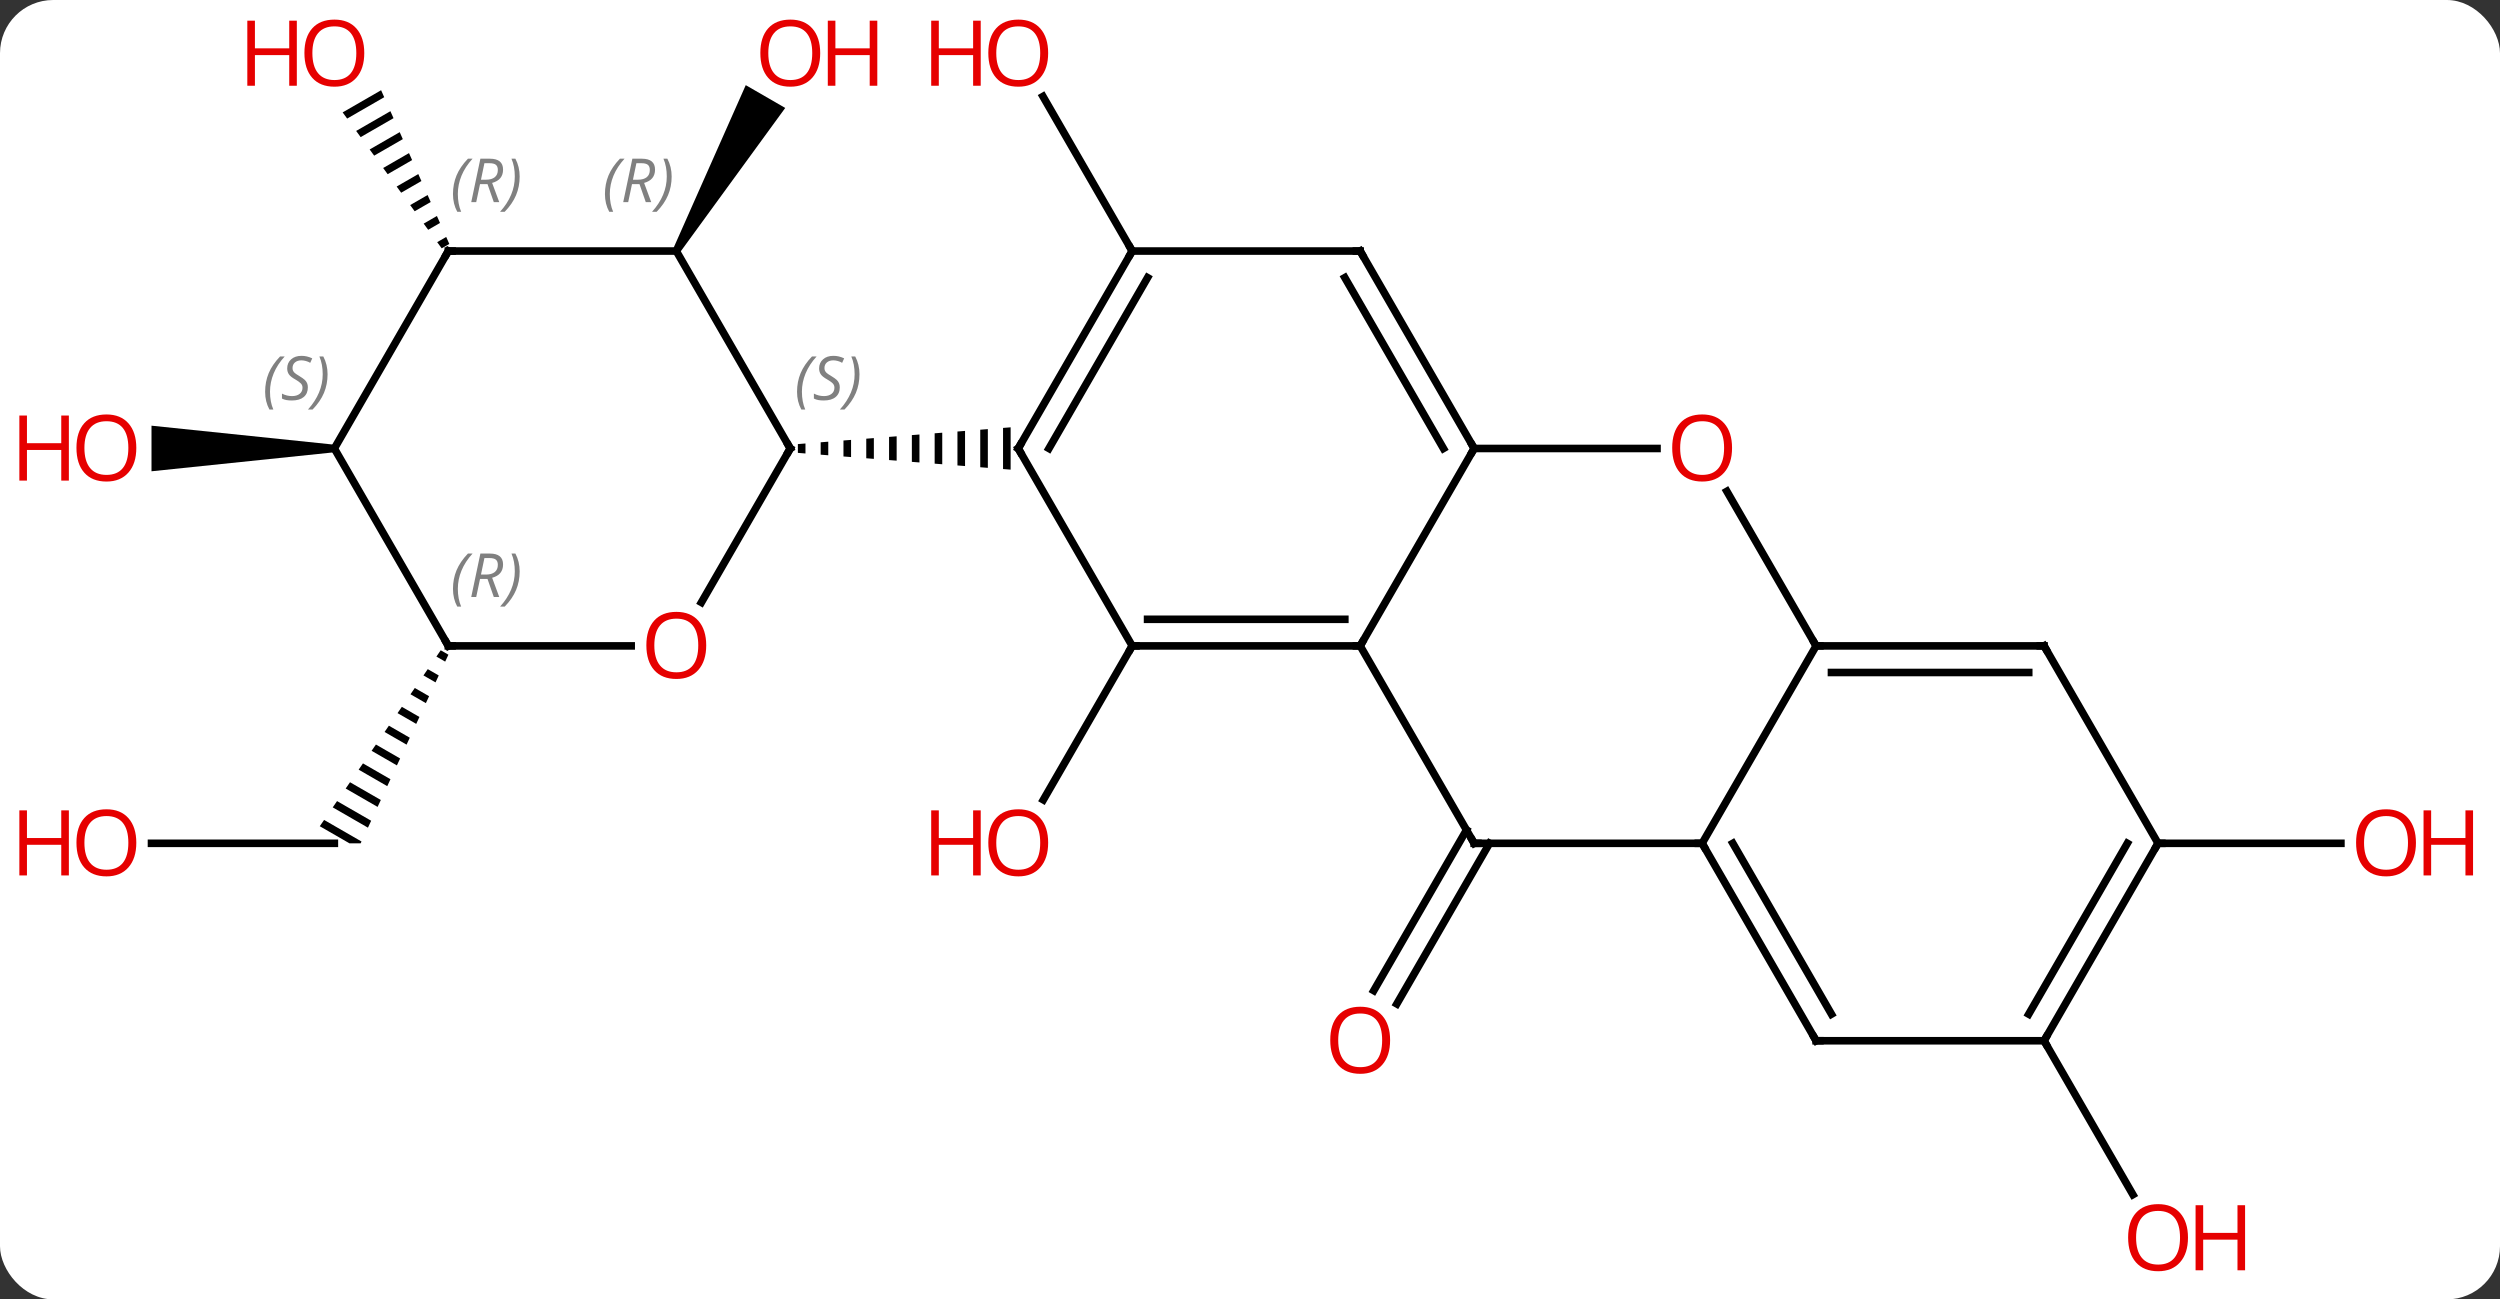 <svg width="329" viewBox="0 0 329 171" style="fill-opacity:1; color-rendering:auto; color-interpolation:auto; text-rendering:auto; stroke:black; stroke-linecap:square; stroke-miterlimit:10; shape-rendering:auto; stroke-opacity:1; fill:black; stroke-dasharray:none; font-weight:normal; stroke-width:1; font-family:'Open Sans'; font-style:normal; stroke-linejoin:miter; font-size:12; stroke-dashoffset:0; image-rendering:auto;" height="171" class="cas-substance-image" xmlns:xlink="http://www.w3.org/1999/xlink" xmlns="http://www.w3.org/2000/svg"><rect x="0" y="0" width="329" height="171" fill="#333333" stroke="none"/><svg class="cas-substance-single-component"><rect y="0" x="0" width="329" stroke="none" ry="7" rx="7" height="171" fill="white" class="cas-substance-group"/><svg y="0" x="0" width="329" viewBox="0 0 329 171" style="fill:black;" height="171" class="cas-substance-single-component-image"><svg><g><g transform="translate(164,85)" style="text-rendering:geometricPrecision; color-rendering:optimizeQuality; color-interpolation:linearRGB; stroke-linecap:butt; image-rendering:optimizeQuality;"><line y2="0" y1="20.258" x2="-15" x1="-26.697" style="fill:none;"/><line y2="25.98" y1="47.116" x2="32.021" x1="19.819" style="fill:none;"/><line y2="24.23" y1="45.366" x2="28.99" x1="16.788" style="fill:none;"/><line y2="-51.963" y1="-72.307" x2="-15" x1="-26.746" style="fill:none;"/><path style="stroke:none;" d="M-74.567 -51.713 L-75.433 -52.213 L-65.859 -73.795 L-60.663 -70.795 Z"/><line y2="51.963" y1="72.215" x2="105" x1="116.693" style="fill:none;"/><line y2="25.98" y1="25.98" x2="120" x1="144.062" style="fill:none;"/><line y2="25.98" y1="25.98" x2="-144.062" x1="-120" style="fill:none;"/><path style="stroke:none;" d="M-106.001 0.577 L-106.57 1.404 L-105.414 2.07 L-104.99 1.16 L-106.001 0.577 ZM-107.707 3.058 L-108.275 3.885 L-106.684 4.802 L-106.261 3.891 L-107.707 3.058 ZM-109.412 5.538 L-109.981 6.365 L-107.955 7.533 L-107.531 6.623 L-109.412 5.538 ZM-111.117 8.019 L-111.686 8.846 L-109.225 10.265 L-108.802 9.354 L-111.117 8.019 ZM-112.823 10.5 L-113.391 11.327 L-113.391 11.327 L-110.496 12.996 L-110.073 12.086 L-110.073 12.086 L-112.823 10.5 ZM-114.528 12.98 L-115.096 13.807 L-111.767 15.727 L-111.343 14.817 L-114.528 12.98 ZM-116.233 15.461 L-116.802 16.288 L-116.802 16.288 L-113.037 18.459 L-112.614 17.549 L-116.233 15.461 ZM-117.939 17.942 L-118.507 18.769 L-114.308 21.19 L-113.884 20.28 L-117.939 17.942 ZM-119.644 20.423 L-120.212 21.25 L-115.578 23.922 L-115.155 23.011 L-119.644 20.423 ZM-121.349 22.903 L-121.918 23.73 L-118.016 25.98 L-116.536 25.98 L-116.536 25.98 L-116.536 25.98 L-116.425 25.743 L-116.425 25.743 L-121.349 22.903 Z"/><path style="stroke:none;" d="M-113.846 -73.127 L-118.907 -70.208 L-118.907 -70.208 L-118.315 -69.395 L-113.438 -72.207 L-113.438 -72.207 L-113.846 -73.127 ZM-112.622 -70.368 L-117.13 -67.769 L-116.538 -66.955 L-112.214 -69.449 L-112.214 -69.449 L-112.622 -70.368 ZM-111.398 -67.61 L-115.353 -65.329 L-115.353 -65.329 L-114.761 -64.516 L-114.761 -64.516 L-110.99 -66.69 L-111.398 -67.61 ZM-110.174 -64.852 L-113.576 -62.89 L-112.984 -62.077 L-109.766 -63.932 L-109.766 -63.932 L-110.174 -64.852 ZM-108.951 -62.093 L-111.799 -60.451 L-111.207 -59.638 L-108.543 -61.174 L-108.543 -61.174 L-108.951 -62.093 ZM-107.727 -59.335 L-110.022 -58.011 L-110.022 -58.011 L-109.429 -57.198 L-107.319 -58.415 L-107.319 -58.415 L-107.727 -59.335 ZM-106.503 -56.576 L-108.245 -55.572 L-107.652 -54.759 L-107.652 -54.759 L-106.095 -55.657 L-106.503 -56.576 ZM-105.279 -53.818 L-106.467 -53.133 L-106.467 -53.133 L-105.875 -52.32 L-104.871 -52.898 L-104.871 -52.898 L-105.279 -53.818 Z"/><path style="stroke:none;" d="M-120 -26.48 L-120 -25.48 L-144.062 -22.98 L-144.062 -28.98 Z"/><line y2="-25.98" y1="0" x2="30" x1="15" style="fill:none;"/><line y2="0" y1="0" x2="-15" x1="15" style="fill:none;"/><line y2="-3.5" y1="-3.5" x2="-12.979" x1="12.979" style="fill:none;"/><line y2="25.98" y1="0" x2="30" x1="15" style="fill:none;"/><line y2="-25.98" y1="-25.98" x2="54.062" x1="30" style="fill:none;"/><line y2="-51.963" y1="-25.98" x2="15" x1="30" style="fill:none;"/><line y2="-48.463" y1="-25.98" x2="12.979" x1="25.959" style="fill:none;"/><line y2="-25.98" y1="0" x2="-30" x1="-15" style="fill:none;"/><line y2="25.98" y1="25.98" x2="60" x1="30" style="fill:none;"/><line y2="0" y1="-20.344" x2="75" x1="63.254" style="fill:none;"/><line y2="-51.963" y1="-51.963" x2="-15" x1="15" style="fill:none;"/><line y2="-51.963" y1="-25.98" x2="-15" x1="-30" style="fill:none;"/><line y2="-48.463" y1="-25.98" x2="-12.979" x1="-25.959" style="fill:none;"/><path style="stroke:none;" d="M-58 -26.638 L-59 -26.559 L-59 -25.401 L-59 -25.401 L-58 -25.322 L-58 -25.322 L-58 -26.638 ZM-55 -26.874 L-56 -26.795 L-56 -26.795 L-56 -25.165 L-56 -25.165 L-55 -25.086 L-55 -25.086 L-55 -26.874 ZM-52 -27.11 L-53 -27.032 L-53 -27.032 L-53 -24.928 L-53 -24.928 L-52 -24.85 L-52 -24.85 L-52 -27.11 ZM-49 -27.347 L-50 -27.268 L-50 -27.268 L-50 -24.692 L-50 -24.692 L-49 -24.613 L-49 -27.347 ZM-46 -27.583 L-47 -27.504 L-47 -27.504 L-47 -24.456 L-47 -24.456 L-46 -24.377 L-46 -24.377 L-46 -27.583 ZM-43 -27.819 L-44 -27.741 L-44 -27.741 L-44 -24.219 L-44 -24.219 L-43 -24.141 L-43 -24.141 L-43 -27.819 ZM-40 -28.056 L-41 -27.977 L-41 -27.977 L-41 -23.983 L-41 -23.983 L-40 -23.904 L-40 -28.056 ZM-37 -28.292 L-38 -28.213 L-38 -28.213 L-38 -23.747 L-38 -23.747 L-37 -23.668 L-37 -23.668 L-37 -28.292 ZM-34 -28.528 L-35 -28.45 L-35 -28.45 L-35 -23.51 L-35 -23.51 L-34 -23.432 L-34 -23.432 L-34 -28.528 ZM-31 -28.765 L-32 -28.686 L-32 -28.686 L-32 -23.274 L-32 -23.274 L-31 -23.195 L-31 -28.765 Z"/><line y2="0" y1="25.98" x2="75" x1="60" style="fill:none;"/><line y2="51.963" y1="25.98" x2="75" x1="60" style="fill:none;"/><line y2="48.463" y1="25.98" x2="77.021" x1="64.041" style="fill:none;"/><line y2="0" y1="0" x2="105" x1="75" style="fill:none;"/><line y2="3.5" y1="3.5" x2="102.979" x1="77.021" style="fill:none;"/><line y2="51.963" y1="51.963" x2="105" x1="75" style="fill:none;"/><line y2="25.98" y1="0" x2="120" x1="105" style="fill:none;"/><line y2="25.98" y1="51.963" x2="120" x1="105" style="fill:none;"/><line y2="25.98" y1="48.463" x2="115.959" x1="102.979" style="fill:none;"/><line y2="-5.722" y1="-25.98" x2="-71.697" x1="-60" style="fill:none;"/><line y2="-51.963" y1="-25.98" x2="-75" x1="-60" style="fill:none;"/><line y2="0" y1="0" x2="-105" x1="-80.938" style="fill:none;"/><line y2="-51.963" y1="-51.963" x2="-105" x1="-75" style="fill:none;"/><line y2="-25.98" y1="0" x2="-120" x1="-105" style="fill:none;"/><line y2="-25.98" y1="-51.963" x2="-120" x1="-105" style="fill:none;"/></g><g transform="translate(164,85)" style="fill:rgb(230,0,0); text-rendering:geometricPrecision; color-rendering:optimizeQuality; image-rendering:optimizeQuality; font-family:'Open Sans'; stroke:rgb(230,0,0); color-interpolation:linearRGB;"><path style="stroke:none;" d="M-26.062 25.91 Q-26.062 27.972 -27.102 29.152 Q-28.141 30.332 -29.984 30.332 Q-31.875 30.332 -32.906 29.168 Q-33.938 28.003 -33.938 25.894 Q-33.938 23.8 -32.906 22.652 Q-31.875 21.503 -29.984 21.503 Q-28.125 21.503 -27.094 22.675 Q-26.062 23.847 -26.062 25.91 ZM-32.891 25.91 Q-32.891 27.644 -32.148 28.55 Q-31.406 29.457 -29.984 29.457 Q-28.562 29.457 -27.836 28.558 Q-27.109 27.66 -27.109 25.91 Q-27.109 24.175 -27.836 23.285 Q-28.562 22.394 -29.984 22.394 Q-31.406 22.394 -32.148 23.293 Q-32.891 24.191 -32.891 25.91 Z"/><path style="stroke:none;" d="M-34.938 30.207 L-35.938 30.207 L-35.938 26.175 L-40.453 26.175 L-40.453 30.207 L-41.453 30.207 L-41.453 21.644 L-40.453 21.644 L-40.453 25.285 L-35.938 25.285 L-35.938 21.644 L-34.938 21.644 L-34.938 30.207 Z"/><path style="stroke:none;" d="M18.938 51.893 Q18.938 53.955 17.898 55.135 Q16.859 56.315 15.016 56.315 Q13.125 56.315 12.094 55.151 Q11.062 53.986 11.062 51.877 Q11.062 49.783 12.094 48.635 Q13.125 47.486 15.016 47.486 Q16.875 47.486 17.906 48.658 Q18.938 49.83 18.938 51.893 ZM12.109 51.893 Q12.109 53.627 12.852 54.533 Q13.594 55.44 15.016 55.44 Q16.438 55.44 17.164 54.541 Q17.891 53.643 17.891 51.893 Q17.891 50.158 17.164 49.268 Q16.438 48.377 15.016 48.377 Q13.594 48.377 12.852 49.276 Q12.109 50.174 12.109 51.893 Z"/><path style="stroke:none;" d="M-26.062 -78.013 Q-26.062 -75.951 -27.102 -74.771 Q-28.141 -73.591 -29.984 -73.591 Q-31.875 -73.591 -32.906 -74.755 Q-33.938 -75.92 -33.938 -78.029 Q-33.938 -80.123 -32.906 -81.271 Q-31.875 -82.42 -29.984 -82.42 Q-28.125 -82.42 -27.094 -81.248 Q-26.062 -80.076 -26.062 -78.013 ZM-32.891 -78.013 Q-32.891 -76.279 -32.148 -75.373 Q-31.406 -74.466 -29.984 -74.466 Q-28.562 -74.466 -27.836 -75.365 Q-27.109 -76.263 -27.109 -78.013 Q-27.109 -79.748 -27.836 -80.638 Q-28.562 -81.529 -29.984 -81.529 Q-31.406 -81.529 -32.148 -80.63 Q-32.891 -79.732 -32.891 -78.013 Z"/><path style="stroke:none;" d="M-34.938 -73.716 L-35.938 -73.716 L-35.938 -77.748 L-40.453 -77.748 L-40.453 -73.716 L-41.453 -73.716 L-41.453 -82.279 L-40.453 -82.279 L-40.453 -78.638 L-35.938 -78.638 L-35.938 -82.279 L-34.938 -82.279 L-34.938 -73.716 Z"/><path style="stroke:none;" d="M-56.062 -78.013 Q-56.062 -75.951 -57.102 -74.771 Q-58.141 -73.591 -59.984 -73.591 Q-61.875 -73.591 -62.906 -74.755 Q-63.938 -75.92 -63.938 -78.029 Q-63.938 -80.123 -62.906 -81.271 Q-61.875 -82.42 -59.984 -82.42 Q-58.125 -82.42 -57.094 -81.248 Q-56.062 -80.076 -56.062 -78.013 ZM-62.891 -78.013 Q-62.891 -76.279 -62.148 -75.373 Q-61.406 -74.466 -59.984 -74.466 Q-58.562 -74.466 -57.836 -75.365 Q-57.109 -76.263 -57.109 -78.013 Q-57.109 -79.748 -57.836 -80.638 Q-58.562 -81.529 -59.984 -81.529 Q-61.406 -81.529 -62.148 -80.63 Q-62.891 -79.732 -62.891 -78.013 Z"/><path style="stroke:none;" d="M-48.547 -73.716 L-49.547 -73.716 L-49.547 -77.748 L-54.062 -77.748 L-54.062 -73.716 L-55.062 -73.716 L-55.062 -82.279 L-54.062 -82.279 L-54.062 -78.638 L-49.547 -78.638 L-49.547 -82.279 L-48.547 -82.279 L-48.547 -73.716 Z"/><path style="stroke:none;" d="M123.938 77.873 Q123.938 79.935 122.898 81.115 Q121.859 82.295 120.016 82.295 Q118.125 82.295 117.094 81.13 Q116.062 79.966 116.062 77.857 Q116.062 75.763 117.094 74.615 Q118.125 73.466 120.016 73.466 Q121.875 73.466 122.906 74.638 Q123.938 75.81 123.938 77.873 ZM117.109 77.873 Q117.109 79.607 117.852 80.513 Q118.594 81.42 120.016 81.42 Q121.438 81.42 122.164 80.521 Q122.891 79.623 122.891 77.873 Q122.891 76.138 122.164 75.248 Q121.438 74.357 120.016 74.357 Q118.594 74.357 117.852 75.255 Q117.109 76.154 117.109 77.873 Z"/><path style="stroke:none;" d="M131.453 82.17 L130.453 82.17 L130.453 78.138 L125.938 78.138 L125.938 82.17 L124.938 82.17 L124.938 73.607 L125.938 73.607 L125.938 77.248 L130.453 77.248 L130.453 73.607 L131.453 73.607 L131.453 82.17 Z"/><path style="stroke:none;" d="M153.938 25.91 Q153.938 27.972 152.898 29.152 Q151.859 30.332 150.016 30.332 Q148.125 30.332 147.094 29.168 Q146.062 28.003 146.062 25.894 Q146.062 23.8 147.094 22.652 Q148.125 21.503 150.016 21.503 Q151.875 21.503 152.906 22.675 Q153.938 23.847 153.938 25.91 ZM147.109 25.91 Q147.109 27.644 147.852 28.55 Q148.594 29.457 150.016 29.457 Q151.438 29.457 152.164 28.558 Q152.891 27.66 152.891 25.91 Q152.891 24.175 152.164 23.285 Q151.438 22.394 150.016 22.394 Q148.594 22.394 147.852 23.293 Q147.109 24.191 147.109 25.91 Z"/><path style="stroke:none;" d="M161.453 30.207 L160.453 30.207 L160.453 26.175 L155.938 26.175 L155.938 30.207 L154.938 30.207 L154.938 21.644 L155.938 21.644 L155.938 25.285 L160.453 25.285 L160.453 21.644 L161.453 21.644 L161.453 30.207 Z"/><path style="stroke:none;" d="M-146.062 25.91 Q-146.062 27.972 -147.102 29.152 Q-148.141 30.332 -149.984 30.332 Q-151.875 30.332 -152.906 29.168 Q-153.938 28.003 -153.938 25.894 Q-153.938 23.8 -152.906 22.652 Q-151.875 21.503 -149.984 21.503 Q-148.125 21.503 -147.094 22.675 Q-146.062 23.847 -146.062 25.91 ZM-152.891 25.91 Q-152.891 27.644 -152.148 28.55 Q-151.406 29.457 -149.984 29.457 Q-148.562 29.457 -147.836 28.558 Q-147.109 27.66 -147.109 25.91 Q-147.109 24.175 -147.836 23.285 Q-148.562 22.394 -149.984 22.394 Q-151.406 22.394 -152.148 23.293 Q-152.891 24.191 -152.891 25.91 Z"/><path style="stroke:none;" d="M-154.938 30.207 L-155.938 30.207 L-155.938 26.175 L-160.453 26.175 L-160.453 30.207 L-161.453 30.207 L-161.453 21.644 L-160.453 21.644 L-160.453 25.285 L-155.938 25.285 L-155.938 21.644 L-154.938 21.644 L-154.938 30.207 Z"/><path style="stroke:none;" d="M-116.062 -78.013 Q-116.062 -75.951 -117.102 -74.771 Q-118.141 -73.591 -119.984 -73.591 Q-121.875 -73.591 -122.906 -74.755 Q-123.938 -75.92 -123.938 -78.029 Q-123.938 -80.123 -122.906 -81.271 Q-121.875 -82.42 -119.984 -82.42 Q-118.125 -82.42 -117.094 -81.248 Q-116.062 -80.076 -116.062 -78.013 ZM-122.891 -78.013 Q-122.891 -76.279 -122.148 -75.373 Q-121.406 -74.466 -119.984 -74.466 Q-118.562 -74.466 -117.836 -75.365 Q-117.109 -76.263 -117.109 -78.013 Q-117.109 -79.748 -117.836 -80.638 Q-118.562 -81.529 -119.984 -81.529 Q-121.406 -81.529 -122.148 -80.63 Q-122.891 -79.732 -122.891 -78.013 Z"/><path style="stroke:none;" d="M-124.938 -73.716 L-125.938 -73.716 L-125.938 -77.748 L-130.453 -77.748 L-130.453 -73.716 L-131.453 -73.716 L-131.453 -82.279 L-130.453 -82.279 L-130.453 -78.638 L-125.938 -78.638 L-125.938 -82.279 L-124.938 -82.279 L-124.938 -73.716 Z"/><path style="stroke:none;" d="M-146.062 -26.05 Q-146.062 -23.988 -147.102 -22.808 Q-148.141 -21.628 -149.984 -21.628 Q-151.875 -21.628 -152.906 -22.793 Q-153.938 -23.957 -153.938 -26.066 Q-153.938 -28.16 -152.906 -29.308 Q-151.875 -30.457 -149.984 -30.457 Q-148.125 -30.457 -147.094 -29.285 Q-146.062 -28.113 -146.062 -26.05 ZM-152.891 -26.05 Q-152.891 -24.316 -152.148 -23.41 Q-151.406 -22.503 -149.984 -22.503 Q-148.562 -22.503 -147.836 -23.402 Q-147.109 -24.3 -147.109 -26.05 Q-147.109 -27.785 -147.836 -28.675 Q-148.562 -29.566 -149.984 -29.566 Q-151.406 -29.566 -152.148 -28.668 Q-152.891 -27.769 -152.891 -26.05 Z"/><path style="stroke:none;" d="M-154.938 -21.753 L-155.938 -21.753 L-155.938 -25.785 L-160.453 -25.785 L-160.453 -21.753 L-161.453 -21.753 L-161.453 -30.316 L-160.453 -30.316 L-160.453 -26.675 L-155.938 -26.675 L-155.938 -30.316 L-154.938 -30.316 L-154.938 -21.753 Z"/></g><g transform="translate(164,85)" style="stroke-linecap:butt; text-rendering:geometricPrecision; color-rendering:optimizeQuality; image-rendering:optimizeQuality; font-family:'Open Sans'; color-interpolation:linearRGB; stroke-miterlimit:5;"><path style="fill:none;" d="M14.5 -0 L15 0 L15.25 -0.433"/><path style="fill:none;" d="M29.75 -26.413 L30 -25.98 L29.75 -25.547"/><path style="fill:none;" d="M-14.5 0 L-15 0 L-15.25 0.433"/><path style="fill:none;" d="M29.75 25.547 L30 25.98 L30.5 25.98"/><path style="fill:rgb(230,0,0); stroke:none;" d="M63.938 -26.05 Q63.938 -23.988 62.898 -22.808 Q61.859 -21.628 60.016 -21.628 Q58.125 -21.628 57.094 -22.793 Q56.062 -23.957 56.062 -26.066 Q56.062 -28.16 57.094 -29.308 Q58.125 -30.457 60.016 -30.457 Q61.875 -30.457 62.906 -29.285 Q63.938 -28.113 63.938 -26.05 ZM57.109 -26.05 Q57.109 -24.316 57.852 -23.41 Q58.594 -22.503 60.016 -22.503 Q61.438 -22.503 62.164 -23.402 Q62.891 -24.3 62.891 -26.05 Q62.891 -27.785 62.164 -28.675 Q61.438 -29.566 60.016 -29.566 Q58.594 -29.566 57.852 -28.668 Q57.109 -27.769 57.109 -26.05 Z"/><path style="fill:none;" d="M15.25 -51.53 L15 -51.963 L14.5 -51.963"/><path style="fill:none;" d="M-29.75 -25.547 L-30 -25.98 L-29.75 -26.413"/><path style="fill:none;" d="M60.25 26.413 L60 25.98 L59.5 25.98"/><path style="fill:none;" d="M75.5 0 L75 0 L74.75 -0.433"/><path style="fill:none;" d="M-15.25 -51.53 L-15 -51.963 L-15.25 -52.396"/><path style="fill:none;" d="M74.75 51.53 L75 51.963 L75.5 51.963"/><path style="fill:none;" d="M104.5 -0 L105 0 L105.25 0.433"/><path style="fill:none;" d="M105.25 51.53 L105 51.963 L105.25 52.396"/><path style="fill:none;" d="M119.75 26.413 L120 25.98 L120.5 25.98"/><path style="fill:none;" d="M-60.25 -25.547 L-60 -25.98 L-60.25 -26.413"/></g><g transform="translate(164,85)" style="stroke-linecap:butt; font-size:8.4px; fill:gray; text-rendering:geometricPrecision; image-rendering:optimizeQuality; color-rendering:optimizeQuality; font-family:'Open Sans'; font-style:italic; stroke:gray; color-interpolation:linearRGB; stroke-miterlimit:5;"><path style="stroke:none;" d="M-59.109 -33.437 Q-59.109 -34.765 -58.64 -35.89 Q-58.171 -37.015 -57.14 -38.093 L-56.531 -38.093 Q-57.499 -37.031 -57.984 -35.859 Q-58.468 -34.687 -58.468 -33.453 Q-58.468 -32.125 -58.031 -31.109 L-58.546 -31.109 Q-59.109 -32.14 -59.109 -33.437 ZM-53.486 -34.031 Q-53.486 -33.203 -54.033 -32.75 Q-54.58 -32.297 -55.58 -32.297 Q-55.986 -32.297 -56.299 -32.351 Q-56.611 -32.406 -56.892 -32.547 L-56.892 -33.203 Q-56.267 -32.875 -55.564 -32.875 Q-54.939 -32.875 -54.564 -33.172 Q-54.189 -33.468 -54.189 -33.984 Q-54.189 -34.297 -54.392 -34.523 Q-54.595 -34.75 -55.158 -35.078 Q-55.752 -35.406 -55.978 -35.734 Q-56.205 -36.062 -56.205 -36.515 Q-56.205 -37.25 -55.689 -37.711 Q-55.174 -38.172 -54.33 -38.172 Q-53.955 -38.172 -53.619 -38.093 Q-53.283 -38.015 -52.908 -37.843 L-53.174 -37.25 Q-53.424 -37.406 -53.744 -37.492 Q-54.064 -37.578 -54.33 -37.578 Q-54.861 -37.578 -55.181 -37.304 Q-55.502 -37.031 -55.502 -36.562 Q-55.502 -36.359 -55.431 -36.211 Q-55.361 -36.062 -55.22 -35.929 Q-55.08 -35.797 -54.658 -35.547 Q-54.095 -35.203 -53.892 -35.008 Q-53.689 -34.812 -53.588 -34.578 Q-53.486 -34.343 -53.486 -34.031 ZM-50.892 -35.75 Q-50.892 -34.422 -51.368 -33.289 Q-51.845 -32.156 -52.86 -31.109 L-53.47 -31.109 Q-51.532 -33.265 -51.532 -35.75 Q-51.532 -37.078 -51.97 -38.093 L-51.454 -38.093 Q-50.892 -37.031 -50.892 -35.75 Z"/></g><g transform="translate(164,85)" style="stroke-linecap:butt; fill:rgb(230,0,0); text-rendering:geometricPrecision; color-rendering:optimizeQuality; image-rendering:optimizeQuality; font-family:'Open Sans'; stroke:rgb(230,0,0); color-interpolation:linearRGB; stroke-miterlimit:5;"><path style="stroke:none;" d="M-71.062 -0.07 Q-71.062 1.992 -72.102 3.172 Q-73.141 4.352 -74.984 4.352 Q-76.875 4.352 -77.906 3.188 Q-78.938 2.023 -78.938 -0.086 Q-78.938 -2.18 -77.906 -3.328 Q-76.875 -4.477 -74.984 -4.477 Q-73.125 -4.477 -72.094 -3.305 Q-71.062 -2.133 -71.062 -0.07 ZM-77.891 -0.07 Q-77.891 1.664 -77.148 2.57 Q-76.406 3.477 -74.984 3.477 Q-73.562 3.477 -72.836 2.578 Q-72.109 1.68 -72.109 -0.07 Q-72.109 -1.805 -72.836 -2.695 Q-73.562 -3.586 -74.984 -3.586 Q-76.406 -3.586 -77.148 -2.688 Q-77.891 -1.789 -77.891 -0.07 Z"/></g><g transform="translate(164,85)" style="stroke-linecap:butt; font-size:8.4px; fill:gray; text-rendering:geometricPrecision; image-rendering:optimizeQuality; color-rendering:optimizeQuality; font-family:'Open Sans'; font-style:italic; stroke:gray; color-interpolation:linearRGB; stroke-miterlimit:5;"><path style="stroke:none;" d="M-84.389 -59.459 Q-84.389 -60.787 -83.92 -61.912 Q-83.451 -63.037 -82.42 -64.115 L-81.811 -64.115 Q-82.779 -63.053 -83.264 -61.881 Q-83.748 -60.709 -83.748 -59.475 Q-83.748 -58.147 -83.311 -57.131 L-83.826 -57.131 Q-84.389 -58.162 -84.389 -59.459 ZM-80.829 -60.772 L-81.329 -58.397 L-81.985 -58.397 L-80.782 -64.115 L-79.532 -64.115 Q-77.797 -64.115 -77.797 -62.678 Q-77.797 -61.319 -79.235 -60.928 L-78.297 -58.397 L-79.016 -58.397 L-79.844 -60.772 L-80.829 -60.772 ZM-80.251 -63.522 Q-80.641 -61.6 -80.704 -61.35 L-80.047 -61.35 Q-79.297 -61.35 -78.891 -61.678 Q-78.485 -62.006 -78.485 -62.631 Q-78.485 -63.1 -78.743 -63.311 Q-79.001 -63.522 -79.594 -63.522 L-80.251 -63.522 ZM-75.611 -61.772 Q-75.611 -60.444 -76.088 -59.311 Q-76.564 -58.178 -77.58 -57.131 L-78.189 -57.131 Q-76.252 -59.287 -76.252 -61.772 Q-76.252 -63.1 -76.689 -64.115 L-76.174 -64.115 Q-75.611 -63.053 -75.611 -61.772 Z"/><path style="fill:none; stroke:black;" d="M-104.5 0 L-105 0 L-105.25 -0.433"/><path style="stroke:none;" d="M-104.388 -7.496 Q-104.388 -8.824 -103.92 -9.949 Q-103.451 -11.074 -102.42 -12.152 L-101.81 -12.152 Q-102.779 -11.09 -103.263 -9.918 Q-103.748 -8.746 -103.748 -7.512 Q-103.748 -6.184 -103.31 -5.168 L-103.826 -5.168 Q-104.388 -6.199 -104.388 -7.496 ZM-100.829 -8.809 L-101.329 -6.434 L-101.985 -6.434 L-100.782 -12.152 L-99.532 -12.152 Q-97.797 -12.152 -97.797 -10.715 Q-97.797 -9.355 -99.235 -8.965 L-98.297 -6.434 L-99.016 -6.434 L-99.844 -8.809 L-100.829 -8.809 ZM-100.25 -11.559 Q-100.641 -9.637 -100.704 -9.387 L-100.047 -9.387 Q-99.297 -9.387 -98.891 -9.715 Q-98.485 -10.043 -98.485 -10.668 Q-98.485 -11.137 -98.743 -11.348 Q-99 -11.559 -99.594 -11.559 L-100.25 -11.559 ZM-95.611 -9.809 Q-95.611 -8.48 -96.088 -7.348 Q-96.564 -6.215 -97.58 -5.168 L-98.189 -5.168 Q-96.252 -7.324 -96.252 -9.809 Q-96.252 -11.137 -96.689 -12.152 L-96.174 -12.152 Q-95.611 -11.09 -95.611 -9.809 Z"/><path style="fill:none; stroke:black;" d="M-104.5 -51.963 L-105 -51.963 L-105.25 -51.53"/><path style="stroke:none;" d="M-104.389 -59.459 Q-104.389 -60.787 -103.92 -61.912 Q-103.451 -63.037 -102.42 -64.115 L-101.811 -64.115 Q-102.779 -63.053 -103.264 -61.881 Q-103.748 -60.709 -103.748 -59.475 Q-103.748 -58.147 -103.311 -57.131 L-103.826 -57.131 Q-104.389 -58.162 -104.389 -59.459 ZM-100.829 -60.772 L-101.329 -58.397 L-101.985 -58.397 L-100.782 -64.115 L-99.532 -64.115 Q-97.797 -64.115 -97.797 -62.678 Q-97.797 -61.319 -99.235 -60.928 L-98.297 -58.397 L-99.016 -58.397 L-99.844 -60.772 L-100.829 -60.772 ZM-100.251 -63.522 Q-100.641 -61.6 -100.704 -61.35 L-100.047 -61.35 Q-99.297 -61.35 -98.891 -61.678 Q-98.485 -62.006 -98.485 -62.631 Q-98.485 -63.1 -98.743 -63.311 Q-99.001 -63.522 -99.594 -63.522 L-100.251 -63.522 ZM-95.612 -61.772 Q-95.612 -60.444 -96.088 -59.311 Q-96.565 -58.178 -97.58 -57.131 L-98.19 -57.131 Q-96.252 -59.287 -96.252 -61.772 Q-96.252 -63.1 -96.69 -64.115 L-96.174 -64.115 Q-95.612 -63.053 -95.612 -61.772 Z"/><path style="stroke:none;" d="M-129.109 -33.437 Q-129.109 -34.765 -128.64 -35.89 Q-128.171 -37.015 -127.14 -38.093 L-126.531 -38.093 Q-127.5 -37.031 -127.984 -35.859 Q-128.468 -34.687 -128.468 -33.453 Q-128.468 -32.124 -128.031 -31.109 L-128.546 -31.109 Q-129.109 -32.14 -129.109 -33.437 ZM-123.486 -34.031 Q-123.486 -33.203 -124.033 -32.749 Q-124.58 -32.296 -125.58 -32.296 Q-125.986 -32.296 -126.299 -32.351 Q-126.611 -32.406 -126.893 -32.546 L-126.893 -33.203 Q-126.268 -32.874 -125.564 -32.874 Q-124.939 -32.874 -124.564 -33.171 Q-124.189 -33.468 -124.189 -33.984 Q-124.189 -34.296 -124.393 -34.523 Q-124.596 -34.749 -125.158 -35.078 Q-125.752 -35.406 -125.979 -35.734 Q-126.205 -36.062 -126.205 -36.515 Q-126.205 -37.249 -125.689 -37.71 Q-125.174 -38.171 -124.33 -38.171 Q-123.955 -38.171 -123.619 -38.093 Q-123.283 -38.015 -122.908 -37.843 L-123.174 -37.249 Q-123.424 -37.406 -123.744 -37.492 Q-124.064 -37.578 -124.33 -37.578 Q-124.861 -37.578 -125.182 -37.304 Q-125.502 -37.031 -125.502 -36.562 Q-125.502 -36.359 -125.432 -36.21 Q-125.361 -36.062 -125.221 -35.929 Q-125.08 -35.796 -124.658 -35.546 Q-124.096 -35.203 -123.893 -35.007 Q-123.689 -34.812 -123.588 -34.578 Q-123.486 -34.343 -123.486 -34.031 ZM-120.892 -35.749 Q-120.892 -34.421 -121.368 -33.288 Q-121.845 -32.156 -122.861 -31.109 L-123.47 -31.109 Q-121.532 -33.265 -121.532 -35.749 Q-121.532 -37.078 -121.97 -38.093 L-121.454 -38.093 Q-120.892 -37.031 -120.892 -35.749 Z"/></g></g></svg></svg></svg></svg>
